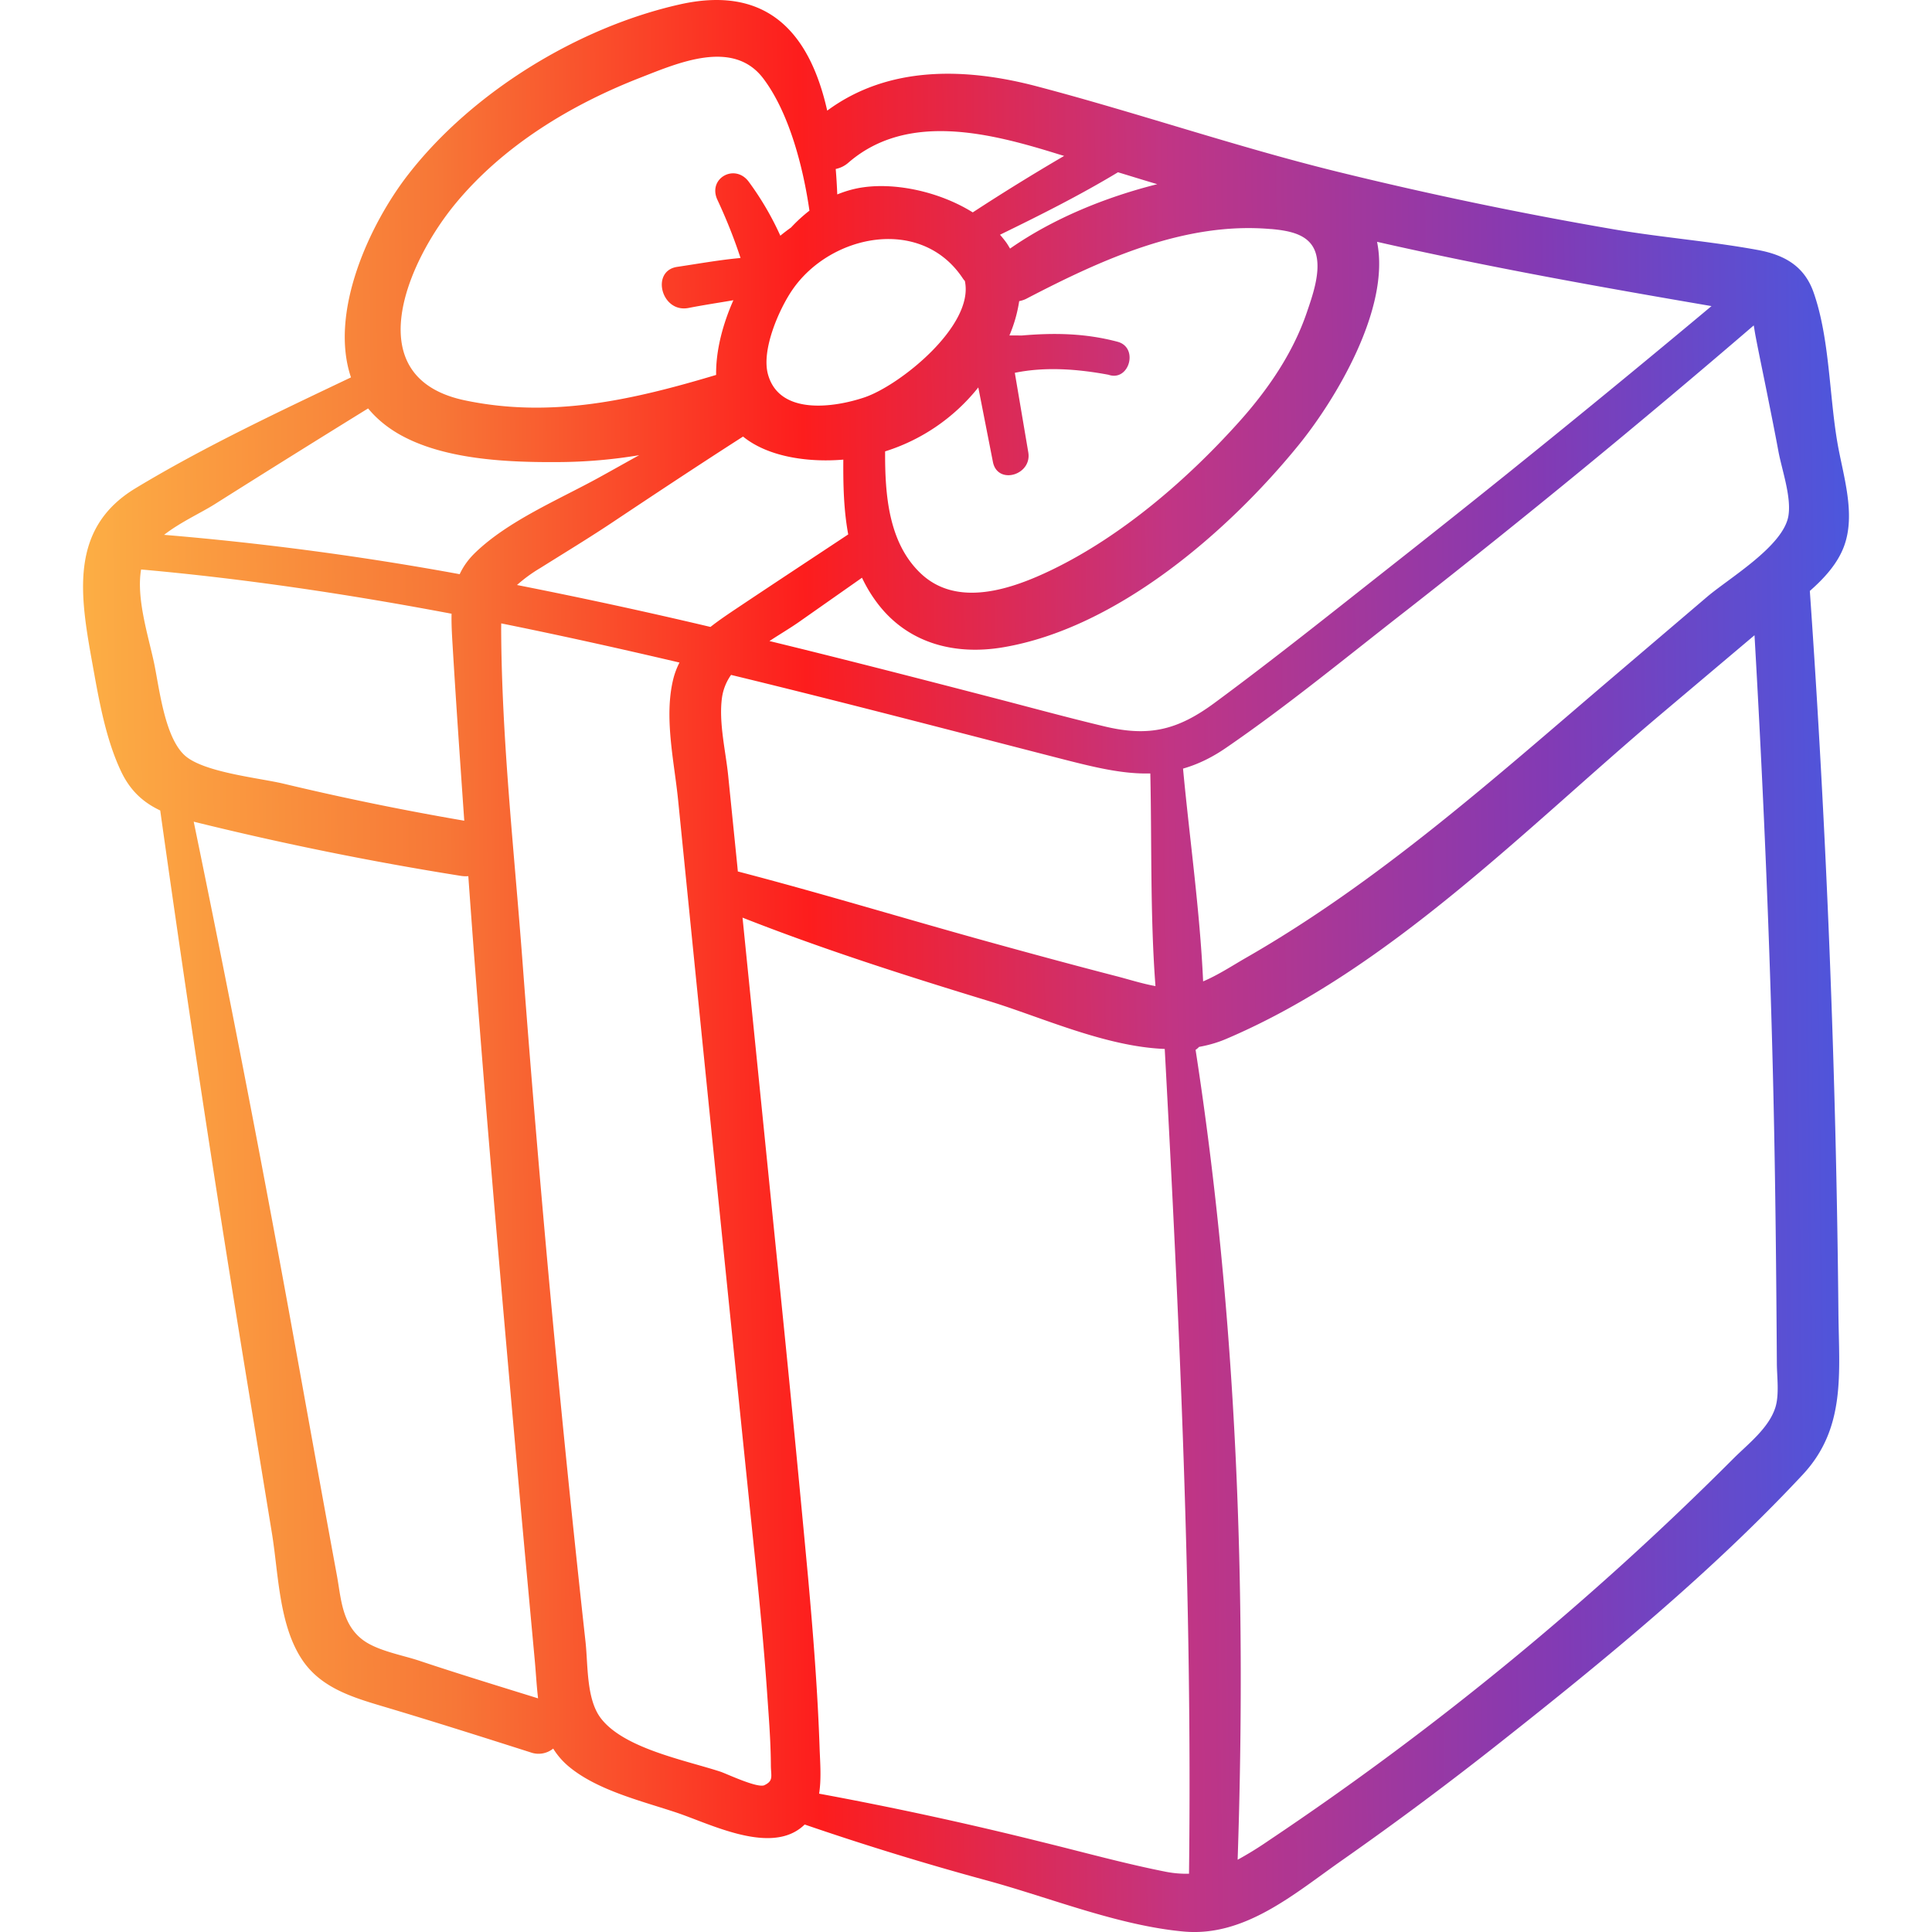 <svg width="30" height="30" viewBox="0 0 30 30" fill="none" xmlns="http://www.w3.org/2000/svg"><path d="M28.633 8.485c.188-.502-.013-1.1-.1-1.601-.13-.746-.121-1.632-.373-2.347-.145-.41-.458-.58-.863-.655-.74-.136-1.496-.194-2.238-.321a61.75 61.75 0 01-4.297-.896c-1.567-.386-3.09-.91-4.649-1.321-1.127-.299-2.321-.325-3.268.374-.247-1.098-.848-1.973-2.287-1.65-1.582.355-3.223 1.36-4.218 2.64-.602.774-1.232 2.141-.89 3.152-1.127.537-2.28 1.078-3.345 1.721-1.037.627-.86 1.672-.67 2.725.099.55.204 1.164.445 1.672.145.306.35.485.608.607a387.19 387.19 0 001.376 9.031l.357 2.183c.103.624.107 1.413.46 1.957.283.438.76.59 1.236.732.777.231 1.548.476 2.32.722a.362.362 0 00.353-.058c.062.1.14.192.238.275.448.376 1.143.54 1.686.722.515.174 1.4.627 1.911.242a.707.707 0 00.07-.06 45.32 45.32 0 002.83.869c.983.268 2.04.7 3.057.793.952.086 1.724-.594 2.458-1.107a53.143 53.143 0 002.465-1.837c1.624-1.282 3.273-2.635 4.687-4.15.676-.724.564-1.579.555-2.512a186.039 186.039 0 00-.444-11.211c.229-.201.43-.424.53-.691zm-7.25-4.73c1.72.391 3.452.7 5.193.998a213.404 213.404 0 01-5.017 4.07c-.891.702-1.779 1.412-2.692 2.086-.575.426-1.02.536-1.71.372-.579-.138-1.152-.295-1.727-.444-1.16-.301-2.32-.6-3.482-.883.168-.11.338-.21.477-.309l.96-.674c.07.148.157.292.265.429.473.598 1.188.775 1.922.652 1.768-.296 3.5-1.795 4.596-3.145.564-.694 1.427-2.117 1.215-3.151zm-8.211 4.543c-.572.379-1.145.756-1.715 1.137-.145.097-.29.194-.425.3a81.186 81.186 0 00-3.004-.651 2.32 2.32 0 01.362-.264c.387-.243.779-.48 1.159-.735.66-.44 1.32-.877 1.989-1.306.41.333 1.056.401 1.557.358-.003.39.006.784.076 1.16zm-1.96 2.528a.808.808 0 01.14-.346c1.721.417 3.433.867 5.137 1.305.5.128.942.237 1.373.225.024 1.091-.003 2.21.08 3.302-.211-.038-.42-.106-.615-.156-.658-.17-1.313-.348-1.968-.529-1.302-.36-2.594-.754-3.902-1.095l-.007-.077-.143-1.413c-.039-.383-.15-.828-.095-1.216zm8.524-7.27c.306.028.629.087.704.41.065.277-.06.629-.15.892-.218.637-.611 1.205-1.058 1.702-.804.894-1.81 1.761-2.896 2.287-.622.301-1.472.597-2.041.055-.502-.478-.554-1.23-.551-1.893a2.994 2.994 0 001.447-.993l.227 1.157c.071.362.61.206.549-.15l-.209-1.234c.477-.098.981-.058 1.454.03.322.112.474-.423.142-.512-.508-.135-.992-.14-1.492-.097a6.924 6.924 0 00-.188-.001 2.18 2.18 0 00.152-.533c.04-.008.08-.02.122-.043 1.15-.598 2.447-1.195 3.788-1.076zM17.97 2.86c-.803.202-1.613.531-2.286 1-.019-.032-.038-.065-.06-.096a1.784 1.784 0 00-.096-.119c.62-.302 1.242-.614 1.832-.97.203.061.406.125.61.185zm-4.795-.335c.92-.797 2.22-.454 3.262-.13l.087.026a33.16 33.16 0 00-1.419.877c-.505-.315-1.175-.463-1.697-.39-.146.02-.28.06-.407.111a8.99 8.99 0 00-.024-.395.43.43 0 00.198-.099zm1.777 1.8a.25.25 0 00.03.037c.152.692-1.01 1.624-1.56 1.809-.469.158-1.323.284-1.498-.362-.102-.378.172-1.005.379-1.307.595-.868 2.005-1.152 2.649-.177zm-7.874-1.17c.743-.896 1.784-1.527 2.86-1.947.59-.23 1.447-.61 1.916.013.403.535.619 1.382.715 2.05a2.404 2.404 0 00-.286.262c-.056.04-.112.082-.166.127a4.61 4.61 0 00-.492-.84c-.216-.287-.64-.05-.485.283.138.296.258.595.359.903-.33.03-.66.09-.984.138-.414.062-.246.72.176.638.23-.045.464-.08.697-.12-.16.36-.274.774-.268 1.16-1.287.385-2.55.678-3.9.395-1.677-.351-.899-2.15-.142-3.062zm-3.753 4.68a279.68 279.68 0 012.391-1.493c.117.142.264.27.447.38.703.42 1.729.459 2.524.453a7.81 7.81 0 001.238-.107c-.208.115-.415.232-.624.347-.625.344-1.415.673-1.93 1.175-.104.102-.18.211-.233.326a47.139 47.139 0 00-4.59-.611c.247-.193.568-.339.777-.47zm-.934 2.453c-.09-.42-.277-.999-.2-1.445 1.617.144 3.223.385 4.821.687-.004.16.006.323.016.489.054.909.118 1.817.181 2.725a44.16 44.16 0 01-2.802-.574c-.37-.089-1.228-.173-1.529-.432-.322-.279-.403-1.052-.487-1.45zm4.117 15.499c-.264-.088-.659-.155-.884-.33-.316-.246-.328-.64-.393-.996-.252-1.363-.495-2.727-.743-4.091a335.266 335.266 0 00-1.48-7.611 49.87 49.87 0 004.152.842.48.48 0 00.112.004c.228 3.196.51 6.388.794 9.58.077.859.157 1.718.236 2.577.019.199.029.406.053.61-.617-.192-1.234-.38-1.847-.585zm5.363 1.933c-.108.052-.586-.177-.686-.21-.552-.18-1.502-.361-1.858-.833-.222-.294-.196-.815-.234-1.173a304.535 304.535 0 01-.98-10.576c-.128-1.712-.324-3.45-.331-5.168l.001-.08c.926.187 1.848.392 2.768.608a1.194 1.194 0 00-.094.246c-.151.6.013 1.29.073 1.893l.245 2.44c.31 3.08.623 6.16.94 9.24.075.717.145 1.435.195 2.155.026.379.058.763.06 1.143 0 .175.047.245-.1.315zm6.592 1.375a1.646 1.646 0 01-.368-.032c-.651-.129-1.296-.309-1.94-.466a56.992 56.992 0 00-3.436-.745c.037-.23.016-.481.008-.701-.03-.89-.1-1.778-.18-2.665a529.606 529.606 0 00-.501-5.123l-.516-5.114c1.258.495 2.546.905 3.84 1.3.805.247 1.796.704 2.716.739.23 4.27.429 8.528.377 12.807zm9.107-7.247c-.099.323-.42.568-.65.797a47.637 47.637 0 01-7.218 5.934 5.509 5.509 0 01-.484.299c.141-4.191-.012-8.43-.653-12.576a.286.286 0 00.054-.046c.145-.026.287-.066.424-.125 2.536-1.08 4.653-3.272 6.727-5.023l1.474-1.244c.137 2.384.24 4.77.294 7.157.031 1.38.044 2.762.053 4.143 0 .205.04.48-.021.684zm.2-13.836c-.08.472-.926.968-1.265 1.258l-1.489 1.269c-1.812 1.545-3.598 3.148-5.674 4.337-.205.118-.43.266-.66.363-.05-1.1-.21-2.214-.312-3.304.216-.062.435-.163.661-.318.972-.666 1.893-1.427 2.823-2.15a151.43 151.43 0 005.378-4.414c.008.043.015.095.027.159.057.299.12.596.18.895.059.298.12.596.175.895.053.29.206.713.156 1.01z" fill="url(#paint0_linear)"/><defs><linearGradient id="paint0_linear" x1="1.29" y1="15.161" x2="29.796" y2="14.811" gradientUnits="userSpaceOnUse"><stop stop-color="#FCAF45"/><stop offset=".198" stop-color="#F77737"/><stop offset=".396" stop-color="#FD1D1D"/><stop offset=".594" stop-color="#C13584"/><stop offset=".797" stop-color="#833AB4"/><stop offset="1" stop-color="#405DE6"/></linearGradient></defs></svg>